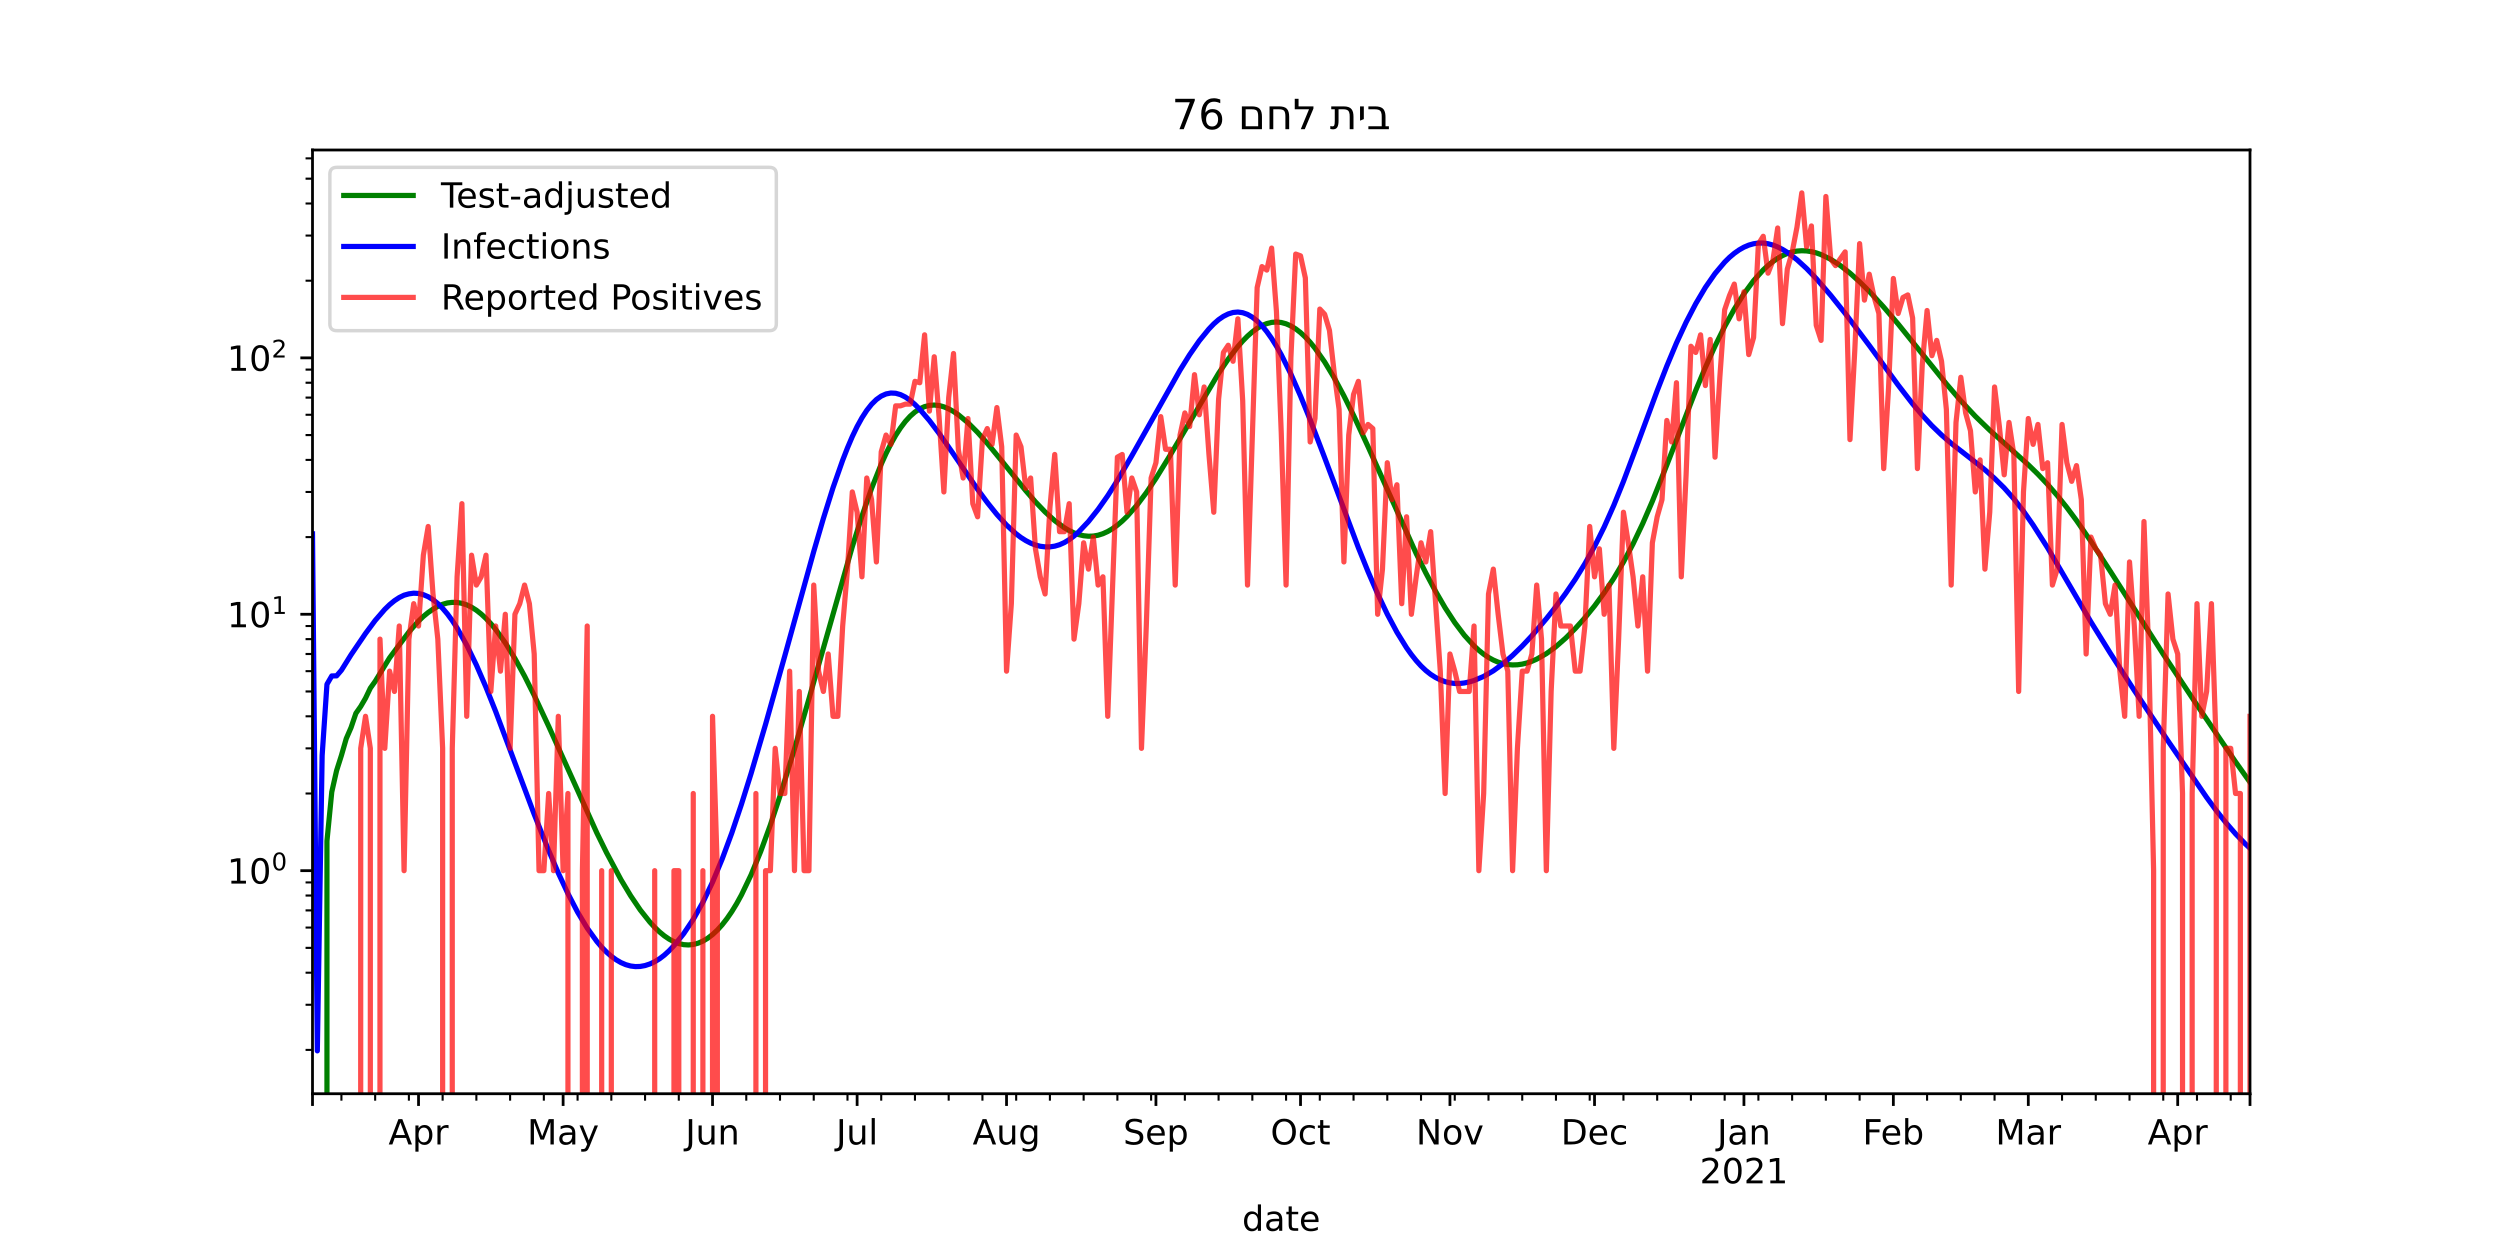 <?xml version="1.0" encoding="utf-8" standalone="no"?>
<!DOCTYPE svg PUBLIC "-//W3C//DTD SVG 1.1//EN"
  "http://www.w3.org/Graphics/SVG/1.1/DTD/svg11.dtd">
<!-- Created with matplotlib (https://matplotlib.org/) -->
<svg height="360pt" version="1.1" viewBox="0 0 720 360" width="720pt" xmlns="http://www.w3.org/2000/svg" xmlns:xlink="http://www.w3.org/1999/xlink">
 <defs>
  <style type="text/css">*{stroke-linecap:butt;stroke-linejoin:round;}</style>
 </defs>
 <g id="figure_1">
  <g id="patch_1">
   <path d="M 0 360 
L 720 360 
L 720 0 
L 0 0 
z
" style="fill:#ffffff;"/>
  </g>
  <g id="axes_1">
   <g id="patch_2">
    <path d="M 90 315 
L 648 315 
L 648 43.2 
L 90 43.2 
z
" style="fill:#ffffff;"/>
   </g>
   <g id="matplotlib.axis_1">
    <g id="xtick_1">
     <g id="line2d_1">
      <defs>
       <path d="M 0 0 
L 0 3.5 
" id="m5b0df1dc22" style="stroke:#000000;stroke-width:0.8;"/>
      </defs>
      <g>
       <use style="stroke:#000000;stroke-width:0.8;" x="90" xlink:href="#m5b0df1dc22" y="315"/>
      </g>
     </g>
    </g>
    <g id="xtick_2">
     <g id="line2d_2">
      <g>
       <use style="stroke:#000000;stroke-width:0.8;" x="120.537" xlink:href="#m5b0df1dc22" y="315"/>
      </g>
     </g>
     <g id="text_1">
      <!-- Apr -->
      <g transform="translate(111.887 329.598)scale(0.1 -0.1)">
       <defs>
        <path d="M 34.188 63.188 
L 20.797 26.906 
L 47.609 26.906 
z
M 28.609 72.906 
L 39.797 72.906 
L 67.578 0 
L 57.328 0 
L 50.688 18.703 
L 17.828 18.703 
L 11.188 0 
L 0.781 0 
z
" id="DejaVuSans-65"/>
        <path d="M 18.109 8.203 
L 18.109 -20.797 
L 9.078 -20.797 
L 9.078 54.688 
L 18.109 54.688 
L 18.109 46.391 
Q 20.953 51.266 25.266 53.625 
Q 29.594 56 35.594 56 
Q 45.562 56 51.781 48.094 
Q 58.016 40.188 58.016 27.297 
Q 58.016 14.406 51.781 6.484 
Q 45.562 -1.422 35.594 -1.422 
Q 29.594 -1.422 25.266 0.953 
Q 20.953 3.328 18.109 8.203 
z
M 48.688 27.297 
Q 48.688 37.203 44.609 42.844 
Q 40.531 48.484 33.406 48.484 
Q 26.266 48.484 22.188 42.844 
Q 18.109 37.203 18.109 27.297 
Q 18.109 17.391 22.188 11.75 
Q 26.266 6.109 33.406 6.109 
Q 40.531 6.109 44.609 11.75 
Q 48.688 17.391 48.688 27.297 
z
" id="DejaVuSans-112"/>
        <path d="M 41.109 46.297 
Q 39.594 47.172 37.812 47.578 
Q 36.031 48 33.891 48 
Q 26.266 48 22.188 43.047 
Q 18.109 38.094 18.109 28.812 
L 18.109 0 
L 9.078 0 
L 9.078 54.688 
L 18.109 54.688 
L 18.109 46.188 
Q 20.953 51.172 25.484 53.578 
Q 30.031 56 36.531 56 
Q 37.453 56 38.578 55.875 
Q 39.703 55.766 41.062 55.516 
z
" id="DejaVuSans-114"/>
       </defs>
       <use xlink:href="#DejaVuSans-65"/>
       <use x="68.408" xlink:href="#DejaVuSans-112"/>
       <use x="131.885" xlink:href="#DejaVuSans-114"/>
      </g>
     </g>
    </g>
    <g id="xtick_3">
     <g id="line2d_3">
      <g>
       <use style="stroke:#000000;stroke-width:0.8;" x="162.179" xlink:href="#m5b0df1dc22" y="315"/>
      </g>
     </g>
     <g id="text_2">
      <!-- May -->
      <g transform="translate(151.842 329.598)scale(0.1 -0.1)">
       <defs>
        <path d="M 9.812 72.906 
L 24.516 72.906 
L 43.109 23.297 
L 61.812 72.906 
L 76.516 72.906 
L 76.516 0 
L 66.891 0 
L 66.891 64.016 
L 48.094 14.016 
L 38.188 14.016 
L 19.391 64.016 
L 19.391 0 
L 9.812 0 
z
" id="DejaVuSans-77"/>
        <path d="M 34.281 27.484 
Q 23.391 27.484 19.188 25 
Q 14.984 22.516 14.984 16.5 
Q 14.984 11.719 18.141 8.906 
Q 21.297 6.109 26.703 6.109 
Q 34.188 6.109 38.703 11.406 
Q 43.219 16.703 43.219 25.484 
L 43.219 27.484 
z
M 52.203 31.203 
L 52.203 0 
L 43.219 0 
L 43.219 8.297 
Q 40.141 3.328 35.547 0.953 
Q 30.953 -1.422 24.312 -1.422 
Q 15.922 -1.422 10.953 3.297 
Q 6 8.016 6 15.922 
Q 6 25.141 12.172 29.828 
Q 18.359 34.516 30.609 34.516 
L 43.219 34.516 
L 43.219 35.406 
Q 43.219 41.609 39.141 45 
Q 35.062 48.391 27.688 48.391 
Q 23 48.391 18.547 47.266 
Q 14.109 46.141 10.016 43.891 
L 10.016 52.203 
Q 14.938 54.109 19.578 55.047 
Q 24.219 56 28.609 56 
Q 40.484 56 46.344 49.844 
Q 52.203 43.703 52.203 31.203 
z
" id="DejaVuSans-97"/>
        <path d="M 32.172 -5.078 
Q 28.375 -14.844 24.75 -17.812 
Q 21.141 -20.797 15.094 -20.797 
L 7.906 -20.797 
L 7.906 -13.281 
L 13.188 -13.281 
Q 16.891 -13.281 18.938 -11.516 
Q 21 -9.766 23.484 -3.219 
L 25.094 0.875 
L 2.984 54.688 
L 12.5 54.688 
L 29.594 11.922 
L 46.688 54.688 
L 56.203 54.688 
z
" id="DejaVuSans-121"/>
       </defs>
       <use xlink:href="#DejaVuSans-77"/>
       <use x="86.279" xlink:href="#DejaVuSans-97"/>
       <use x="147.559" xlink:href="#DejaVuSans-121"/>
      </g>
     </g>
    </g>
    <g id="xtick_4">
     <g id="line2d_4">
      <g>
       <use style="stroke:#000000;stroke-width:0.8;" x="205.209" xlink:href="#m5b0df1dc22" y="315"/>
      </g>
     </g>
     <g id="text_3">
      <!-- Jun -->
      <g transform="translate(197.396 329.598)scale(0.1 -0.1)">
       <defs>
        <path d="M 9.812 72.906 
L 19.672 72.906 
L 19.672 5.078 
Q 19.672 -8.109 14.672 -14.062 
Q 9.672 -20.016 -1.422 -20.016 
L -5.172 -20.016 
L -5.172 -11.719 
L -2.094 -11.719 
Q 4.438 -11.719 7.125 -8.047 
Q 9.812 -4.391 9.812 5.078 
z
" id="DejaVuSans-74"/>
        <path d="M 8.5 21.578 
L 8.5 54.688 
L 17.484 54.688 
L 17.484 21.922 
Q 17.484 14.156 20.5 10.266 
Q 23.531 6.391 29.594 6.391 
Q 36.859 6.391 41.078 11.031 
Q 45.312 15.672 45.312 23.688 
L 45.312 54.688 
L 54.297 54.688 
L 54.297 0 
L 45.312 0 
L 45.312 8.406 
Q 42.047 3.422 37.719 1 
Q 33.406 -1.422 27.688 -1.422 
Q 18.266 -1.422 13.375 4.438 
Q 8.5 10.297 8.5 21.578 
z
M 31.109 56 
z
" id="DejaVuSans-117"/>
        <path d="M 54.891 33.016 
L 54.891 0 
L 45.906 0 
L 45.906 32.719 
Q 45.906 40.484 42.875 44.328 
Q 39.844 48.188 33.797 48.188 
Q 26.516 48.188 22.312 43.547 
Q 18.109 38.922 18.109 30.906 
L 18.109 0 
L 9.078 0 
L 9.078 54.688 
L 18.109 54.688 
L 18.109 46.188 
Q 21.344 51.125 25.703 53.562 
Q 30.078 56 35.797 56 
Q 45.219 56 50.047 50.172 
Q 54.891 44.344 54.891 33.016 
z
" id="DejaVuSans-110"/>
       </defs>
       <use xlink:href="#DejaVuSans-74"/>
       <use x="29.492" xlink:href="#DejaVuSans-117"/>
       <use x="92.871" xlink:href="#DejaVuSans-110"/>
      </g>
     </g>
    </g>
    <g id="xtick_5">
     <g id="line2d_5">
      <g>
       <use style="stroke:#000000;stroke-width:0.8;" x="246.851" xlink:href="#m5b0df1dc22" y="315"/>
      </g>
     </g>
     <g id="text_4">
      <!-- Jul -->
      <g transform="translate(240.818 329.598)scale(0.1 -0.1)">
       <defs>
        <path d="M 9.422 75.984 
L 18.406 75.984 
L 18.406 0 
L 9.422 0 
z
" id="DejaVuSans-108"/>
       </defs>
       <use xlink:href="#DejaVuSans-74"/>
       <use x="29.492" xlink:href="#DejaVuSans-117"/>
       <use x="92.871" xlink:href="#DejaVuSans-108"/>
      </g>
     </g>
    </g>
    <g id="xtick_6">
     <g id="line2d_6">
      <g>
       <use style="stroke:#000000;stroke-width:0.8;" x="289.881" xlink:href="#m5b0df1dc22" y="315"/>
      </g>
     </g>
     <g id="text_5">
      <!-- Aug -->
      <g transform="translate(280.117 329.598)scale(0.1 -0.1)">
       <defs>
        <path d="M 45.406 27.984 
Q 45.406 37.75 41.375 43.109 
Q 37.359 48.484 30.078 48.484 
Q 22.859 48.484 18.828 43.109 
Q 14.797 37.75 14.797 27.984 
Q 14.797 18.266 18.828 12.891 
Q 22.859 7.516 30.078 7.516 
Q 37.359 7.516 41.375 12.891 
Q 45.406 18.266 45.406 27.984 
z
M 54.391 6.781 
Q 54.391 -7.172 48.188 -13.984 
Q 42 -20.797 29.203 -20.797 
Q 24.469 -20.797 20.266 -20.094 
Q 16.062 -19.391 12.109 -17.922 
L 12.109 -9.188 
Q 16.062 -11.328 19.922 -12.344 
Q 23.781 -13.375 27.781 -13.375 
Q 36.625 -13.375 41.016 -8.766 
Q 45.406 -4.156 45.406 5.172 
L 45.406 9.625 
Q 42.625 4.781 38.281 2.391 
Q 33.938 0 27.875 0 
Q 17.828 0 11.672 7.656 
Q 5.516 15.328 5.516 27.984 
Q 5.516 40.672 11.672 48.328 
Q 17.828 56 27.875 56 
Q 33.938 56 38.281 53.609 
Q 42.625 51.219 45.406 46.391 
L 45.406 54.688 
L 54.391 54.688 
z
" id="DejaVuSans-103"/>
       </defs>
       <use xlink:href="#DejaVuSans-65"/>
       <use x="68.408" xlink:href="#DejaVuSans-117"/>
       <use x="131.787" xlink:href="#DejaVuSans-103"/>
      </g>
     </g>
    </g>
    <g id="xtick_7">
     <g id="line2d_7">
      <g>
       <use style="stroke:#000000;stroke-width:0.8;" x="332.91" xlink:href="#m5b0df1dc22" y="315"/>
      </g>
     </g>
     <g id="text_6">
      <!-- Sep -->
      <g transform="translate(323.485 329.598)scale(0.1 -0.1)">
       <defs>
        <path d="M 53.516 70.516 
L 53.516 60.891 
Q 47.906 63.578 42.922 64.891 
Q 37.938 66.219 33.297 66.219 
Q 25.25 66.219 20.875 63.094 
Q 16.5 59.969 16.5 54.203 
Q 16.5 49.359 19.406 46.891 
Q 22.312 44.438 30.422 42.922 
L 36.375 41.703 
Q 47.406 39.594 52.656 34.297 
Q 57.906 29 57.906 20.125 
Q 57.906 9.516 50.797 4.047 
Q 43.703 -1.422 29.984 -1.422 
Q 24.812 -1.422 18.969 -0.25 
Q 13.141 0.922 6.891 3.219 
L 6.891 13.375 
Q 12.891 10.016 18.656 8.297 
Q 24.422 6.594 29.984 6.594 
Q 38.422 6.594 43.016 9.906 
Q 47.609 13.234 47.609 19.391 
Q 47.609 24.75 44.312 27.781 
Q 41.016 30.812 33.5 32.328 
L 27.484 33.5 
Q 16.453 35.688 11.516 40.375 
Q 6.594 45.062 6.594 53.422 
Q 6.594 63.094 13.406 68.656 
Q 20.219 74.219 32.172 74.219 
Q 37.312 74.219 42.625 73.281 
Q 47.953 72.359 53.516 70.516 
z
" id="DejaVuSans-83"/>
        <path d="M 56.203 29.594 
L 56.203 25.203 
L 14.891 25.203 
Q 15.484 15.922 20.484 11.062 
Q 25.484 6.203 34.422 6.203 
Q 39.594 6.203 44.453 7.469 
Q 49.312 8.734 54.109 11.281 
L 54.109 2.781 
Q 49.266 0.734 44.188 -0.344 
Q 39.109 -1.422 33.891 -1.422 
Q 20.797 -1.422 13.156 6.188 
Q 5.516 13.812 5.516 26.812 
Q 5.516 40.234 12.766 48.109 
Q 20.016 56 32.328 56 
Q 43.359 56 49.781 48.891 
Q 56.203 41.797 56.203 29.594 
z
M 47.219 32.234 
Q 47.125 39.594 43.094 43.984 
Q 39.062 48.391 32.422 48.391 
Q 24.906 48.391 20.391 44.141 
Q 15.875 39.891 15.188 32.172 
z
" id="DejaVuSans-101"/>
       </defs>
       <use xlink:href="#DejaVuSans-83"/>
       <use x="63.477" xlink:href="#DejaVuSans-101"/>
       <use x="125" xlink:href="#DejaVuSans-112"/>
      </g>
     </g>
    </g>
    <g id="xtick_8">
     <g id="line2d_8">
      <g>
       <use style="stroke:#000000;stroke-width:0.8;" x="374.552" xlink:href="#m5b0df1dc22" y="315"/>
      </g>
     </g>
     <g id="text_7">
      <!-- Oct -->
      <g transform="translate(365.907 329.598)scale(0.1 -0.1)">
       <defs>
        <path d="M 39.406 66.219 
Q 28.656 66.219 22.328 58.203 
Q 16.016 50.203 16.016 36.375 
Q 16.016 22.609 22.328 14.594 
Q 28.656 6.594 39.406 6.594 
Q 50.141 6.594 56.422 14.594 
Q 62.703 22.609 62.703 36.375 
Q 62.703 50.203 56.422 58.203 
Q 50.141 66.219 39.406 66.219 
z
M 39.406 74.219 
Q 54.734 74.219 63.906 63.938 
Q 73.094 53.656 73.094 36.375 
Q 73.094 19.141 63.906 8.859 
Q 54.734 -1.422 39.406 -1.422 
Q 24.031 -1.422 14.812 8.828 
Q 5.609 19.094 5.609 36.375 
Q 5.609 53.656 14.812 63.938 
Q 24.031 74.219 39.406 74.219 
z
" id="DejaVuSans-79"/>
        <path d="M 48.781 52.594 
L 48.781 44.188 
Q 44.969 46.297 41.141 47.344 
Q 37.312 48.391 33.406 48.391 
Q 24.656 48.391 19.812 42.844 
Q 14.984 37.312 14.984 27.297 
Q 14.984 17.281 19.812 11.734 
Q 24.656 6.203 33.406 6.203 
Q 37.312 6.203 41.141 7.25 
Q 44.969 8.297 48.781 10.406 
L 48.781 2.094 
Q 45.016 0.344 40.984 -0.531 
Q 36.969 -1.422 32.422 -1.422 
Q 20.062 -1.422 12.781 6.344 
Q 5.516 14.109 5.516 27.297 
Q 5.516 40.672 12.859 48.328 
Q 20.219 56 33.016 56 
Q 37.156 56 41.109 55.141 
Q 45.062 54.297 48.781 52.594 
z
" id="DejaVuSans-99"/>
        <path d="M 18.312 70.219 
L 18.312 54.688 
L 36.812 54.688 
L 36.812 47.703 
L 18.312 47.703 
L 18.312 18.016 
Q 18.312 11.328 20.141 9.422 
Q 21.969 7.516 27.594 7.516 
L 36.812 7.516 
L 36.812 0 
L 27.594 0 
Q 17.188 0 13.234 3.875 
Q 9.281 7.766 9.281 18.016 
L 9.281 47.703 
L 2.688 47.703 
L 2.688 54.688 
L 9.281 54.688 
L 9.281 70.219 
z
" id="DejaVuSans-116"/>
       </defs>
       <use xlink:href="#DejaVuSans-79"/>
       <use x="78.711" xlink:href="#DejaVuSans-99"/>
       <use x="133.691" xlink:href="#DejaVuSans-116"/>
      </g>
     </g>
    </g>
    <g id="xtick_9">
     <g id="line2d_9">
      <g>
       <use style="stroke:#000000;stroke-width:0.8;" x="417.582" xlink:href="#m5b0df1dc22" y="315"/>
      </g>
     </g>
     <g id="text_8">
      <!-- Nov -->
      <g transform="translate(407.823 329.598)scale(0.1 -0.1)">
       <defs>
        <path d="M 9.812 72.906 
L 23.094 72.906 
L 55.422 11.922 
L 55.422 72.906 
L 64.984 72.906 
L 64.984 0 
L 51.703 0 
L 19.391 60.984 
L 19.391 0 
L 9.812 0 
z
" id="DejaVuSans-78"/>
        <path d="M 30.609 48.391 
Q 23.391 48.391 19.188 42.75 
Q 14.984 37.109 14.984 27.297 
Q 14.984 17.484 19.156 11.844 
Q 23.344 6.203 30.609 6.203 
Q 37.797 6.203 41.984 11.859 
Q 46.188 17.531 46.188 27.297 
Q 46.188 37.016 41.984 42.703 
Q 37.797 48.391 30.609 48.391 
z
M 30.609 56 
Q 42.328 56 49.016 48.375 
Q 55.719 40.766 55.719 27.297 
Q 55.719 13.875 49.016 6.219 
Q 42.328 -1.422 30.609 -1.422 
Q 18.844 -1.422 12.172 6.219 
Q 5.516 13.875 5.516 27.297 
Q 5.516 40.766 12.172 48.375 
Q 18.844 56 30.609 56 
z
" id="DejaVuSans-111"/>
        <path d="M 2.984 54.688 
L 12.5 54.688 
L 29.594 8.797 
L 46.688 54.688 
L 56.203 54.688 
L 35.688 0 
L 23.484 0 
z
" id="DejaVuSans-118"/>
       </defs>
       <use xlink:href="#DejaVuSans-78"/>
       <use x="74.805" xlink:href="#DejaVuSans-111"/>
       <use x="135.986" xlink:href="#DejaVuSans-118"/>
      </g>
     </g>
    </g>
    <g id="xtick_10">
     <g id="line2d_10">
      <g>
       <use style="stroke:#000000;stroke-width:0.8;" x="459.224" xlink:href="#m5b0df1dc22" y="315"/>
      </g>
     </g>
     <g id="text_9">
      <!-- Dec -->
      <g transform="translate(449.548 329.598)scale(0.1 -0.1)">
       <defs>
        <path d="M 19.672 64.797 
L 19.672 8.109 
L 31.594 8.109 
Q 46.688 8.109 53.688 14.938 
Q 60.688 21.781 60.688 36.531 
Q 60.688 51.172 53.688 57.984 
Q 46.688 64.797 31.594 64.797 
z
M 9.812 72.906 
L 30.078 72.906 
Q 51.266 72.906 61.172 64.094 
Q 71.094 55.281 71.094 36.531 
Q 71.094 17.672 61.125 8.828 
Q 51.172 0 30.078 0 
L 9.812 0 
z
" id="DejaVuSans-68"/>
       </defs>
       <use xlink:href="#DejaVuSans-68"/>
       <use x="77.002" xlink:href="#DejaVuSans-101"/>
       <use x="138.525" xlink:href="#DejaVuSans-99"/>
      </g>
     </g>
    </g>
    <g id="xtick_11">
     <g id="line2d_11">
      <g>
       <use style="stroke:#000000;stroke-width:0.8;" x="502.254" xlink:href="#m5b0df1dc22" y="315"/>
      </g>
     </g>
     <g id="text_10">
      <!-- Jan -->
      <g transform="translate(494.546 329.598)scale(0.1 -0.1)">
       <use xlink:href="#DejaVuSans-74"/>
       <use x="29.492" xlink:href="#DejaVuSans-97"/>
       <use x="90.771" xlink:href="#DejaVuSans-110"/>
      </g>
      <!-- 2021 -->
      <g transform="translate(489.529 340.796)scale(0.1 -0.1)">
       <defs>
        <path d="M 19.188 8.297 
L 53.609 8.297 
L 53.609 0 
L 7.328 0 
L 7.328 8.297 
Q 12.938 14.109 22.625 23.891 
Q 32.328 33.688 34.812 36.531 
Q 39.547 41.844 41.422 45.531 
Q 43.312 49.219 43.312 52.781 
Q 43.312 58.594 39.234 62.25 
Q 35.156 65.922 28.609 65.922 
Q 23.969 65.922 18.812 64.312 
Q 13.672 62.703 7.812 59.422 
L 7.812 69.391 
Q 13.766 71.781 18.938 73 
Q 24.125 74.219 28.422 74.219 
Q 39.75 74.219 46.484 68.547 
Q 53.219 62.891 53.219 53.422 
Q 53.219 48.922 51.531 44.891 
Q 49.859 40.875 45.406 35.406 
Q 44.188 33.984 37.641 27.219 
Q 31.109 20.453 19.188 8.297 
z
" id="DejaVuSans-50"/>
        <path d="M 31.781 66.406 
Q 24.172 66.406 20.328 58.906 
Q 16.5 51.422 16.5 36.375 
Q 16.5 21.391 20.328 13.891 
Q 24.172 6.391 31.781 6.391 
Q 39.453 6.391 43.281 13.891 
Q 47.125 21.391 47.125 36.375 
Q 47.125 51.422 43.281 58.906 
Q 39.453 66.406 31.781 66.406 
z
M 31.781 74.219 
Q 44.047 74.219 50.516 64.516 
Q 56.984 54.828 56.984 36.375 
Q 56.984 17.969 50.516 8.266 
Q 44.047 -1.422 31.781 -1.422 
Q 19.531 -1.422 13.062 8.266 
Q 6.594 17.969 6.594 36.375 
Q 6.594 54.828 13.062 64.516 
Q 19.531 74.219 31.781 74.219 
z
" id="DejaVuSans-48"/>
        <path d="M 12.406 8.297 
L 28.516 8.297 
L 28.516 63.922 
L 10.984 60.406 
L 10.984 69.391 
L 28.422 72.906 
L 38.281 72.906 
L 38.281 8.297 
L 54.391 8.297 
L 54.391 0 
L 12.406 0 
z
" id="DejaVuSans-49"/>
       </defs>
       <use xlink:href="#DejaVuSans-50"/>
       <use x="63.623" xlink:href="#DejaVuSans-48"/>
       <use x="127.246" xlink:href="#DejaVuSans-50"/>
       <use x="190.869" xlink:href="#DejaVuSans-49"/>
      </g>
     </g>
    </g>
    <g id="xtick_12">
     <g id="line2d_12">
      <g>
       <use style="stroke:#000000;stroke-width:0.8;" x="545.284" xlink:href="#m5b0df1dc22" y="315"/>
      </g>
     </g>
     <g id="text_11">
      <!-- Feb -->
      <g transform="translate(536.432 329.598)scale(0.1 -0.1)">
       <defs>
        <path d="M 9.812 72.906 
L 51.703 72.906 
L 51.703 64.594 
L 19.672 64.594 
L 19.672 43.109 
L 48.578 43.109 
L 48.578 34.812 
L 19.672 34.812 
L 19.672 0 
L 9.812 0 
z
" id="DejaVuSans-70"/>
        <path d="M 48.688 27.297 
Q 48.688 37.203 44.609 42.844 
Q 40.531 48.484 33.406 48.484 
Q 26.266 48.484 22.188 42.844 
Q 18.109 37.203 18.109 27.297 
Q 18.109 17.391 22.188 11.75 
Q 26.266 6.109 33.406 6.109 
Q 40.531 6.109 44.609 11.75 
Q 48.688 17.391 48.688 27.297 
z
M 18.109 46.391 
Q 20.953 51.266 25.266 53.625 
Q 29.594 56 35.594 56 
Q 45.562 56 51.781 48.094 
Q 58.016 40.188 58.016 27.297 
Q 58.016 14.406 51.781 6.484 
Q 45.562 -1.422 35.594 -1.422 
Q 29.594 -1.422 25.266 0.953 
Q 20.953 3.328 18.109 8.203 
L 18.109 0 
L 9.078 0 
L 9.078 75.984 
L 18.109 75.984 
z
" id="DejaVuSans-98"/>
       </defs>
       <use xlink:href="#DejaVuSans-70"/>
       <use x="52.02" xlink:href="#DejaVuSans-101"/>
       <use x="113.543" xlink:href="#DejaVuSans-98"/>
      </g>
     </g>
    </g>
    <g id="xtick_13">
     <g id="line2d_13">
      <g>
       <use style="stroke:#000000;stroke-width:0.8;" x="584.149" xlink:href="#m5b0df1dc22" y="315"/>
      </g>
     </g>
     <g id="text_12">
      <!-- Mar -->
      <g transform="translate(574.716 329.598)scale(0.1 -0.1)">
       <use xlink:href="#DejaVuSans-77"/>
       <use x="86.279" xlink:href="#DejaVuSans-97"/>
       <use x="147.559" xlink:href="#DejaVuSans-114"/>
      </g>
     </g>
    </g>
    <g id="xtick_14">
     <g id="line2d_14">
      <g>
       <use style="stroke:#000000;stroke-width:0.8;" x="627.179" xlink:href="#m5b0df1dc22" y="315"/>
      </g>
     </g>
     <g id="text_13">
      <!-- Apr -->
      <g transform="translate(618.529 329.598)scale(0.1 -0.1)">
       <use xlink:href="#DejaVuSans-65"/>
       <use x="68.408" xlink:href="#DejaVuSans-112"/>
       <use x="131.885" xlink:href="#DejaVuSans-114"/>
      </g>
     </g>
    </g>
    <g id="xtick_15">
     <g id="line2d_15">
      <g>
       <use style="stroke:#000000;stroke-width:0.8;" x="648" xlink:href="#m5b0df1dc22" y="315"/>
      </g>
     </g>
    </g>
    <g id="xtick_16">
     <g id="line2d_16">
      <defs>
       <path d="M 0 0 
L 0 2 
" id="m94c9c84546" style="stroke:#000000;stroke-width:0.6;"/>
      </defs>
      <g>
       <use style="stroke:#000000;stroke-width:0.6;" x="98.328" xlink:href="#m94c9c84546" y="315"/>
      </g>
     </g>
    </g>
    <g id="xtick_17">
     <g id="line2d_17">
      <g>
       <use style="stroke:#000000;stroke-width:0.6;" x="108.045" xlink:href="#m94c9c84546" y="315"/>
      </g>
     </g>
    </g>
    <g id="xtick_18">
     <g id="line2d_18">
      <g>
       <use style="stroke:#000000;stroke-width:0.6;" x="117.761" xlink:href="#m94c9c84546" y="315"/>
      </g>
     </g>
    </g>
    <g id="xtick_19">
     <g id="line2d_19">
      <g>
       <use style="stroke:#000000;stroke-width:0.6;" x="127.478" xlink:href="#m94c9c84546" y="315"/>
      </g>
     </g>
    </g>
    <g id="xtick_20">
     <g id="line2d_20">
      <g>
       <use style="stroke:#000000;stroke-width:0.6;" x="137.194" xlink:href="#m94c9c84546" y="315"/>
      </g>
     </g>
    </g>
    <g id="xtick_21">
     <g id="line2d_21">
      <g>
       <use style="stroke:#000000;stroke-width:0.6;" x="146.91" xlink:href="#m94c9c84546" y="315"/>
      </g>
     </g>
    </g>
    <g id="xtick_22">
     <g id="line2d_22">
      <g>
       <use style="stroke:#000000;stroke-width:0.6;" x="156.627" xlink:href="#m94c9c84546" y="315"/>
      </g>
     </g>
    </g>
    <g id="xtick_23">
     <g id="line2d_23">
      <g>
       <use style="stroke:#000000;stroke-width:0.6;" x="166.343" xlink:href="#m94c9c84546" y="315"/>
      </g>
     </g>
    </g>
    <g id="xtick_24">
     <g id="line2d_24">
      <g>
       <use style="stroke:#000000;stroke-width:0.6;" x="176.06" xlink:href="#m94c9c84546" y="315"/>
      </g>
     </g>
    </g>
    <g id="xtick_25">
     <g id="line2d_25">
      <g>
       <use style="stroke:#000000;stroke-width:0.6;" x="185.776" xlink:href="#m94c9c84546" y="315"/>
      </g>
     </g>
    </g>
    <g id="xtick_26">
     <g id="line2d_26">
      <g>
       <use style="stroke:#000000;stroke-width:0.6;" x="195.493" xlink:href="#m94c9c84546" y="315"/>
      </g>
     </g>
    </g>
    <g id="xtick_27">
     <g id="line2d_27">
      <g>
       <use style="stroke:#000000;stroke-width:0.6;" x="214.925" xlink:href="#m94c9c84546" y="315"/>
      </g>
     </g>
    </g>
    <g id="xtick_28">
     <g id="line2d_28">
      <g>
       <use style="stroke:#000000;stroke-width:0.6;" x="224.642" xlink:href="#m94c9c84546" y="315"/>
      </g>
     </g>
    </g>
    <g id="xtick_29">
     <g id="line2d_29">
      <g>
       <use style="stroke:#000000;stroke-width:0.6;" x="234.358" xlink:href="#m94c9c84546" y="315"/>
      </g>
     </g>
    </g>
    <g id="xtick_30">
     <g id="line2d_30">
      <g>
       <use style="stroke:#000000;stroke-width:0.6;" x="244.075" xlink:href="#m94c9c84546" y="315"/>
      </g>
     </g>
    </g>
    <g id="xtick_31">
     <g id="line2d_31">
      <g>
       <use style="stroke:#000000;stroke-width:0.6;" x="253.791" xlink:href="#m94c9c84546" y="315"/>
      </g>
     </g>
    </g>
    <g id="xtick_32">
     <g id="line2d_32">
      <g>
       <use style="stroke:#000000;stroke-width:0.6;" x="263.507" xlink:href="#m94c9c84546" y="315"/>
      </g>
     </g>
    </g>
    <g id="xtick_33">
     <g id="line2d_33">
      <g>
       <use style="stroke:#000000;stroke-width:0.6;" x="273.224" xlink:href="#m94c9c84546" y="315"/>
      </g>
     </g>
    </g>
    <g id="xtick_34">
     <g id="line2d_34">
      <g>
       <use style="stroke:#000000;stroke-width:0.6;" x="282.94" xlink:href="#m94c9c84546" y="315"/>
      </g>
     </g>
    </g>
    <g id="xtick_35">
     <g id="line2d_35">
      <g>
       <use style="stroke:#000000;stroke-width:0.6;" x="292.657" xlink:href="#m94c9c84546" y="315"/>
      </g>
     </g>
    </g>
    <g id="xtick_36">
     <g id="line2d_36">
      <g>
       <use style="stroke:#000000;stroke-width:0.6;" x="302.373" xlink:href="#m94c9c84546" y="315"/>
      </g>
     </g>
    </g>
    <g id="xtick_37">
     <g id="line2d_37">
      <g>
       <use style="stroke:#000000;stroke-width:0.6;" x="312.09" xlink:href="#m94c9c84546" y="315"/>
      </g>
     </g>
    </g>
    <g id="xtick_38">
     <g id="line2d_38">
      <g>
       <use style="stroke:#000000;stroke-width:0.6;" x="321.806" xlink:href="#m94c9c84546" y="315"/>
      </g>
     </g>
    </g>
    <g id="xtick_39">
     <g id="line2d_39">
      <g>
       <use style="stroke:#000000;stroke-width:0.6;" x="331.522" xlink:href="#m94c9c84546" y="315"/>
      </g>
     </g>
    </g>
    <g id="xtick_40">
     <g id="line2d_40">
      <g>
       <use style="stroke:#000000;stroke-width:0.6;" x="341.239" xlink:href="#m94c9c84546" y="315"/>
      </g>
     </g>
    </g>
    <g id="xtick_41">
     <g id="line2d_41">
      <g>
       <use style="stroke:#000000;stroke-width:0.6;" x="350.955" xlink:href="#m94c9c84546" y="315"/>
      </g>
     </g>
    </g>
    <g id="xtick_42">
     <g id="line2d_42">
      <g>
       <use style="stroke:#000000;stroke-width:0.6;" x="360.672" xlink:href="#m94c9c84546" y="315"/>
      </g>
     </g>
    </g>
    <g id="xtick_43">
     <g id="line2d_43">
      <g>
       <use style="stroke:#000000;stroke-width:0.6;" x="370.388" xlink:href="#m94c9c84546" y="315"/>
      </g>
     </g>
    </g>
    <g id="xtick_44">
     <g id="line2d_44">
      <g>
       <use style="stroke:#000000;stroke-width:0.6;" x="380.104" xlink:href="#m94c9c84546" y="315"/>
      </g>
     </g>
    </g>
    <g id="xtick_45">
     <g id="line2d_45">
      <g>
       <use style="stroke:#000000;stroke-width:0.6;" x="389.821" xlink:href="#m94c9c84546" y="315"/>
      </g>
     </g>
    </g>
    <g id="xtick_46">
     <g id="line2d_46">
      <g>
       <use style="stroke:#000000;stroke-width:0.6;" x="399.537" xlink:href="#m94c9c84546" y="315"/>
      </g>
     </g>
    </g>
    <g id="xtick_47">
     <g id="line2d_47">
      <g>
       <use style="stroke:#000000;stroke-width:0.6;" x="409.254" xlink:href="#m94c9c84546" y="315"/>
      </g>
     </g>
    </g>
    <g id="xtick_48">
     <g id="line2d_48">
      <g>
       <use style="stroke:#000000;stroke-width:0.6;" x="418.97" xlink:href="#m94c9c84546" y="315"/>
      </g>
     </g>
    </g>
    <g id="xtick_49">
     <g id="line2d_49">
      <g>
       <use style="stroke:#000000;stroke-width:0.6;" x="428.687" xlink:href="#m94c9c84546" y="315"/>
      </g>
     </g>
    </g>
    <g id="xtick_50">
     <g id="line2d_50">
      <g>
       <use style="stroke:#000000;stroke-width:0.6;" x="438.403" xlink:href="#m94c9c84546" y="315"/>
      </g>
     </g>
    </g>
    <g id="xtick_51">
     <g id="line2d_51">
      <g>
       <use style="stroke:#000000;stroke-width:0.6;" x="448.119" xlink:href="#m94c9c84546" y="315"/>
      </g>
     </g>
    </g>
    <g id="xtick_52">
     <g id="line2d_52">
      <g>
       <use style="stroke:#000000;stroke-width:0.6;" x="457.836" xlink:href="#m94c9c84546" y="315"/>
      </g>
     </g>
    </g>
    <g id="xtick_53">
     <g id="line2d_53">
      <g>
       <use style="stroke:#000000;stroke-width:0.6;" x="467.552" xlink:href="#m94c9c84546" y="315"/>
      </g>
     </g>
    </g>
    <g id="xtick_54">
     <g id="line2d_54">
      <g>
       <use style="stroke:#000000;stroke-width:0.6;" x="477.269" xlink:href="#m94c9c84546" y="315"/>
      </g>
     </g>
    </g>
    <g id="xtick_55">
     <g id="line2d_55">
      <g>
       <use style="stroke:#000000;stroke-width:0.6;" x="486.985" xlink:href="#m94c9c84546" y="315"/>
      </g>
     </g>
    </g>
    <g id="xtick_56">
     <g id="line2d_56">
      <g>
       <use style="stroke:#000000;stroke-width:0.6;" x="496.701" xlink:href="#m94c9c84546" y="315"/>
      </g>
     </g>
    </g>
    <g id="xtick_57">
     <g id="line2d_57">
      <g>
       <use style="stroke:#000000;stroke-width:0.6;" x="506.418" xlink:href="#m94c9c84546" y="315"/>
      </g>
     </g>
    </g>
    <g id="xtick_58">
     <g id="line2d_58">
      <g>
       <use style="stroke:#000000;stroke-width:0.6;" x="516.134" xlink:href="#m94c9c84546" y="315"/>
      </g>
     </g>
    </g>
    <g id="xtick_59">
     <g id="line2d_59">
      <g>
       <use style="stroke:#000000;stroke-width:0.6;" x="525.851" xlink:href="#m94c9c84546" y="315"/>
      </g>
     </g>
    </g>
    <g id="xtick_60">
     <g id="line2d_60">
      <g>
       <use style="stroke:#000000;stroke-width:0.6;" x="535.567" xlink:href="#m94c9c84546" y="315"/>
      </g>
     </g>
    </g>
    <g id="xtick_61">
     <g id="line2d_61">
      <g>
       <use style="stroke:#000000;stroke-width:0.6;" x="555" xlink:href="#m94c9c84546" y="315"/>
      </g>
     </g>
    </g>
    <g id="xtick_62">
     <g id="line2d_62">
      <g>
       <use style="stroke:#000000;stroke-width:0.6;" x="564.716" xlink:href="#m94c9c84546" y="315"/>
      </g>
     </g>
    </g>
    <g id="xtick_63">
     <g id="line2d_63">
      <g>
       <use style="stroke:#000000;stroke-width:0.6;" x="574.433" xlink:href="#m94c9c84546" y="315"/>
      </g>
     </g>
    </g>
    <g id="xtick_64">
     <g id="line2d_64">
      <g>
       <use style="stroke:#000000;stroke-width:0.6;" x="593.866" xlink:href="#m94c9c84546" y="315"/>
      </g>
     </g>
    </g>
    <g id="xtick_65">
     <g id="line2d_65">
      <g>
       <use style="stroke:#000000;stroke-width:0.6;" x="603.582" xlink:href="#m94c9c84546" y="315"/>
      </g>
     </g>
    </g>
    <g id="xtick_66">
     <g id="line2d_66">
      <g>
       <use style="stroke:#000000;stroke-width:0.6;" x="613.299" xlink:href="#m94c9c84546" y="315"/>
      </g>
     </g>
    </g>
    <g id="xtick_67">
     <g id="line2d_67">
      <g>
       <use style="stroke:#000000;stroke-width:0.6;" x="623.015" xlink:href="#m94c9c84546" y="315"/>
      </g>
     </g>
    </g>
    <g id="xtick_68">
     <g id="line2d_68">
      <g>
       <use style="stroke:#000000;stroke-width:0.6;" x="632.731" xlink:href="#m94c9c84546" y="315"/>
      </g>
     </g>
    </g>
    <g id="xtick_69">
     <g id="line2d_69">
      <g>
       <use style="stroke:#000000;stroke-width:0.6;" x="642.448" xlink:href="#m94c9c84546" y="315"/>
      </g>
     </g>
    </g>
    <g id="text_14">
     <!-- date -->
     <g transform="translate(357.725 354.474)scale(0.1 -0.1)">
      <defs>
       <path d="M 45.406 46.391 
L 45.406 75.984 
L 54.391 75.984 
L 54.391 0 
L 45.406 0 
L 45.406 8.203 
Q 42.578 3.328 38.25 0.953 
Q 33.938 -1.422 27.875 -1.422 
Q 17.969 -1.422 11.734 6.484 
Q 5.516 14.406 5.516 27.297 
Q 5.516 40.188 11.734 48.094 
Q 17.969 56 27.875 56 
Q 33.938 56 38.25 53.625 
Q 42.578 51.266 45.406 46.391 
z
M 14.797 27.297 
Q 14.797 17.391 18.875 11.75 
Q 22.953 6.109 30.078 6.109 
Q 37.203 6.109 41.297 11.75 
Q 45.406 17.391 45.406 27.297 
Q 45.406 37.203 41.297 42.844 
Q 37.203 48.484 30.078 48.484 
Q 22.953 48.484 18.875 42.844 
Q 14.797 37.203 14.797 27.297 
z
" id="DejaVuSans-100"/>
      </defs>
      <use xlink:href="#DejaVuSans-100"/>
      <use x="63.477" xlink:href="#DejaVuSans-97"/>
      <use x="124.756" xlink:href="#DejaVuSans-116"/>
      <use x="163.965" xlink:href="#DejaVuSans-101"/>
     </g>
    </g>
   </g>
   <g id="matplotlib.axis_2">
    <g id="ytick_1">
     <g id="line2d_70">
      <defs>
       <path d="M 0 0 
L -3.5 0 
" id="m2229b10a4d" style="stroke:#000000;stroke-width:0.8;"/>
      </defs>
      <g>
       <use style="stroke:#000000;stroke-width:0.8;" x="90" xlink:href="#m2229b10a4d" y="250.755"/>
      </g>
     </g>
     <g id="text_15">
      <!-- $\mathdefault{10^{0}}$ -->
      <g transform="translate(65.4 254.555)scale(0.1 -0.1)">
       <use transform="translate(0 0.766)" xlink:href="#DejaVuSans-49"/>
       <use transform="translate(63.623 0.766)" xlink:href="#DejaVuSans-48"/>
       <use transform="translate(128.203 39.047)scale(0.7)" xlink:href="#DejaVuSans-48"/>
      </g>
     </g>
    </g>
    <g id="ytick_2">
     <g id="line2d_71">
      <g>
       <use style="stroke:#000000;stroke-width:0.8;" x="90" xlink:href="#m2229b10a4d" y="176.912"/>
      </g>
     </g>
     <g id="text_16">
      <!-- $\mathdefault{10^{1}}$ -->
      <g transform="translate(65.4 180.712)scale(0.1 -0.1)">
       <use transform="translate(0 0.684)" xlink:href="#DejaVuSans-49"/>
       <use transform="translate(63.623 0.684)" xlink:href="#DejaVuSans-48"/>
       <use transform="translate(128.203 38.966)scale(0.7)" xlink:href="#DejaVuSans-49"/>
      </g>
     </g>
    </g>
    <g id="ytick_3">
     <g id="line2d_72">
      <g>
       <use style="stroke:#000000;stroke-width:0.8;" x="90" xlink:href="#m2229b10a4d" y="103.069"/>
      </g>
     </g>
     <g id="text_17">
      <!-- $\mathdefault{10^{2}}$ -->
      <g transform="translate(65.4 106.868)scale(0.1 -0.1)">
       <use transform="translate(0 0.766)" xlink:href="#DejaVuSans-49"/>
       <use transform="translate(63.623 0.766)" xlink:href="#DejaVuSans-48"/>
       <use transform="translate(128.203 39.047)scale(0.7)" xlink:href="#DejaVuSans-50"/>
      </g>
     </g>
    </g>
    <g id="ytick_4">
     <g id="line2d_73">
      <defs>
       <path d="M 0 0 
L -2 0 
" id="m9640ffe270" style="stroke:#000000;stroke-width:0.6;"/>
      </defs>
      <g>
       <use style="stroke:#000000;stroke-width:0.6;" x="90" xlink:href="#m9640ffe270" y="302.37"/>
      </g>
     </g>
    </g>
    <g id="ytick_5">
     <g id="line2d_74">
      <g>
       <use style="stroke:#000000;stroke-width:0.6;" x="90" xlink:href="#m9640ffe270" y="289.367"/>
      </g>
     </g>
    </g>
    <g id="ytick_6">
     <g id="line2d_75">
      <g>
       <use style="stroke:#000000;stroke-width:0.6;" x="90" xlink:href="#m9640ffe270" y="280.141"/>
      </g>
     </g>
    </g>
    <g id="ytick_7">
     <g id="line2d_76">
      <g>
       <use style="stroke:#000000;stroke-width:0.6;" x="90" xlink:href="#m9640ffe270" y="272.984"/>
      </g>
     </g>
    </g>
    <g id="ytick_8">
     <g id="line2d_77">
      <g>
       <use style="stroke:#000000;stroke-width:0.6;" x="90" xlink:href="#m9640ffe270" y="267.138"/>
      </g>
     </g>
    </g>
    <g id="ytick_9">
     <g id="line2d_78">
      <g>
       <use style="stroke:#000000;stroke-width:0.6;" x="90" xlink:href="#m9640ffe270" y="262.194"/>
      </g>
     </g>
    </g>
    <g id="ytick_10">
     <g id="line2d_79">
      <g>
       <use style="stroke:#000000;stroke-width:0.6;" x="90" xlink:href="#m9640ffe270" y="257.912"/>
      </g>
     </g>
    </g>
    <g id="ytick_11">
     <g id="line2d_80">
      <g>
       <use style="stroke:#000000;stroke-width:0.6;" x="90" xlink:href="#m9640ffe270" y="254.134"/>
      </g>
     </g>
    </g>
    <g id="ytick_12">
     <g id="line2d_81">
      <g>
       <use style="stroke:#000000;stroke-width:0.6;" x="90" xlink:href="#m9640ffe270" y="228.526"/>
      </g>
     </g>
    </g>
    <g id="ytick_13">
     <g id="line2d_82">
      <g>
       <use style="stroke:#000000;stroke-width:0.6;" x="90" xlink:href="#m9640ffe270" y="215.523"/>
      </g>
     </g>
    </g>
    <g id="ytick_14">
     <g id="line2d_83">
      <g>
       <use style="stroke:#000000;stroke-width:0.6;" x="90" xlink:href="#m9640ffe270" y="206.297"/>
      </g>
     </g>
    </g>
    <g id="ytick_15">
     <g id="line2d_84">
      <g>
       <use style="stroke:#000000;stroke-width:0.6;" x="90" xlink:href="#m9640ffe270" y="199.141"/>
      </g>
     </g>
    </g>
    <g id="ytick_16">
     <g id="line2d_85">
      <g>
       <use style="stroke:#000000;stroke-width:0.6;" x="90" xlink:href="#m9640ffe270" y="193.294"/>
      </g>
     </g>
    </g>
    <g id="ytick_17">
     <g id="line2d_86">
      <g>
       <use style="stroke:#000000;stroke-width:0.6;" x="90" xlink:href="#m9640ffe270" y="188.351"/>
      </g>
     </g>
    </g>
    <g id="ytick_18">
     <g id="line2d_87">
      <g>
       <use style="stroke:#000000;stroke-width:0.6;" x="90" xlink:href="#m9640ffe270" y="184.068"/>
      </g>
     </g>
    </g>
    <g id="ytick_19">
     <g id="line2d_88">
      <g>
       <use style="stroke:#000000;stroke-width:0.6;" x="90" xlink:href="#m9640ffe270" y="180.291"/>
      </g>
     </g>
    </g>
    <g id="ytick_20">
     <g id="line2d_89">
      <g>
       <use style="stroke:#000000;stroke-width:0.6;" x="90" xlink:href="#m9640ffe270" y="154.683"/>
      </g>
     </g>
    </g>
    <g id="ytick_21">
     <g id="line2d_90">
      <g>
       <use style="stroke:#000000;stroke-width:0.6;" x="90" xlink:href="#m9640ffe270" y="141.68"/>
      </g>
     </g>
    </g>
    <g id="ytick_22">
     <g id="line2d_91">
      <g>
       <use style="stroke:#000000;stroke-width:0.6;" x="90" xlink:href="#m9640ffe270" y="132.454"/>
      </g>
     </g>
    </g>
    <g id="ytick_23">
     <g id="line2d_92">
      <g>
       <use style="stroke:#000000;stroke-width:0.6;" x="90" xlink:href="#m9640ffe270" y="125.298"/>
      </g>
     </g>
    </g>
    <g id="ytick_24">
     <g id="line2d_93">
      <g>
       <use style="stroke:#000000;stroke-width:0.6;" x="90" xlink:href="#m9640ffe270" y="119.451"/>
      </g>
     </g>
    </g>
    <g id="ytick_25">
     <g id="line2d_94">
      <g>
       <use style="stroke:#000000;stroke-width:0.6;" x="90" xlink:href="#m9640ffe270" y="114.508"/>
      </g>
     </g>
    </g>
    <g id="ytick_26">
     <g id="line2d_95">
      <g>
       <use style="stroke:#000000;stroke-width:0.6;" x="90" xlink:href="#m9640ffe270" y="110.225"/>
      </g>
     </g>
    </g>
    <g id="ytick_27">
     <g id="line2d_96">
      <g>
       <use style="stroke:#000000;stroke-width:0.6;" x="90" xlink:href="#m9640ffe270" y="106.448"/>
      </g>
     </g>
    </g>
    <g id="ytick_28">
     <g id="line2d_97">
      <g>
       <use style="stroke:#000000;stroke-width:0.6;" x="90" xlink:href="#m9640ffe270" y="80.84"/>
      </g>
     </g>
    </g>
    <g id="ytick_29">
     <g id="line2d_98">
      <g>
       <use style="stroke:#000000;stroke-width:0.6;" x="90" xlink:href="#m9640ffe270" y="67.837"/>
      </g>
     </g>
    </g>
    <g id="ytick_30">
     <g id="line2d_99">
      <g>
       <use style="stroke:#000000;stroke-width:0.6;" x="90" xlink:href="#m9640ffe270" y="58.611"/>
      </g>
     </g>
    </g>
    <g id="ytick_31">
     <g id="line2d_100">
      <g>
       <use style="stroke:#000000;stroke-width:0.6;" x="90" xlink:href="#m9640ffe270" y="51.455"/>
      </g>
     </g>
    </g>
    <g id="ytick_32">
     <g id="line2d_101">
      <g>
       <use style="stroke:#000000;stroke-width:0.6;" x="90" xlink:href="#m9640ffe270" y="45.608"/>
      </g>
     </g>
    </g>
   </g>
   <g id="line2d_102">
    <path clip-path="url(#p6de12e2b6f)" d="M 94.162 361 
L 94.164 242.204 
L 95.552 228.071 
L 96.94 221.929 
L 98.328 217.561 
L 99.716 212.737 
L 101.104 209.536 
L 102.493 205.441 
L 103.881 203.462 
L 105.269 201.082 
L 106.657 198.182 
L 108.045 196.234 
L 112.209 189.443 
L 117.761 182.024 
L 120.537 178.857 
L 121.925 177.527 
L 123.313 176.398 
L 124.701 175.438 
L 126.09 174.629 
L 127.478 174.039 
L 128.866 173.641 
L 130.254 173.483 
L 131.642 173.507 
L 133.03 173.754 
L 134.418 174.201 
L 135.806 174.877 
L 137.194 175.75 
L 138.582 176.841 
L 139.97 178.125 
L 141.358 179.613 
L 142.746 181.279 
L 145.522 185.129 
L 148.299 189.66 
L 151.075 194.717 
L 153.851 200.255 
L 158.015 209.159 
L 171.896 239.898 
L 174.672 245.547 
L 178.836 253.341 
L 181.612 257.958 
L 184.388 262.061 
L 187.164 265.563 
L 188.552 267.066 
L 189.94 268.391 
L 191.328 269.529 
L 192.716 270.472 
L 194.104 271.213 
L 195.493 271.745 
L 196.881 272.058 
L 198.269 272.146 
L 199.657 272.008 
L 201.045 271.64 
L 202.433 271.043 
L 203.821 270.215 
L 205.209 269.155 
L 206.597 267.861 
L 207.985 266.33 
L 209.373 264.556 
L 210.761 262.535 
L 212.149 260.264 
L 213.537 257.741 
L 216.313 251.949 
L 219.09 245.198 
L 221.866 237.584 
L 224.642 229.239 
L 228.806 215.695 
L 232.97 201.289 
L 245.463 157.426 
L 248.239 148.65 
L 251.015 140.668 
L 253.791 133.682 
L 255.179 130.612 
L 256.567 127.842 
L 257.955 125.38 
L 259.343 123.232 
L 260.731 121.397 
L 262.119 119.873 
L 263.507 118.655 
L 264.896 117.735 
L 266.284 117.104 
L 267.672 116.747 
L 269.06 116.651 
L 270.448 116.797 
L 271.836 117.169 
L 273.224 117.747 
L 274.612 118.512 
L 276 119.446 
L 278.776 121.753 
L 281.552 124.531 
L 284.328 127.656 
L 288.493 132.735 
L 295.433 141.34 
L 298.209 144.535 
L 300.985 147.439 
L 303.761 149.955 
L 306.537 151.993 
L 307.925 152.806 
L 309.313 153.468 
L 310.701 153.967 
L 312.09 154.292 
L 313.478 154.433 
L 314.866 154.385 
L 316.254 154.142 
L 317.642 153.703 
L 319.03 153.07 
L 320.418 152.248 
L 321.806 151.245 
L 323.194 150.069 
L 324.582 148.728 
L 327.358 145.587 
L 330.134 141.905 
L 332.91 137.777 
L 337.075 130.993 
L 350.955 107.521 
L 353.731 103.42 
L 356.507 99.797 
L 357.896 98.212 
L 359.284 96.801 
L 360.672 95.579 
L 362.06 94.562 
L 363.448 93.762 
L 364.836 93.189 
L 366.224 92.848 
L 367.612 92.744 
L 369 92.88 
L 370.388 93.255 
L 371.776 93.868 
L 373.164 94.713 
L 374.552 95.785 
L 375.94 97.076 
L 377.328 98.577 
L 378.716 100.279 
L 381.493 104.237 
L 384.269 108.848 
L 387.045 114.008 
L 389.821 119.61 
L 393.985 128.605 
L 407.866 159.426 
L 410.642 165.03 
L 413.418 170.258 
L 416.194 175.039 
L 418.97 179.299 
L 421.746 182.976 
L 424.522 186.022 
L 425.91 187.296 
L 427.299 188.4 
L 428.687 189.333 
L 430.075 190.097 
L 431.463 190.692 
L 432.851 191.122 
L 434.239 191.39 
L 435.627 191.5 
L 437.015 191.457 
L 438.403 191.264 
L 439.791 190.925 
L 441.179 190.447 
L 442.567 189.838 
L 445.343 188.253 
L 448.119 186.22 
L 450.896 183.795 
L 453.672 181.024 
L 456.448 177.931 
L 459.224 174.514 
L 462 170.737 
L 464.776 166.55 
L 467.552 161.871 
L 470.328 156.627 
L 473.104 150.78 
L 475.881 144.357 
L 480.045 133.907 
L 488.373 112.445 
L 491.149 105.812 
L 493.925 99.657 
L 496.701 94.044 
L 499.478 89.019 
L 502.254 84.608 
L 505.03 80.843 
L 507.806 77.744 
L 509.194 76.451 
L 510.582 75.329 
L 511.97 74.381 
L 513.358 73.606 
L 514.746 73.004 
L 516.134 72.574 
L 517.522 72.311 
L 518.91 72.211 
L 520.299 72.268 
L 521.687 72.477 
L 523.075 72.83 
L 524.463 73.32 
L 527.239 74.674 
L 530.015 76.475 
L 532.791 78.656 
L 535.567 81.152 
L 538.343 83.912 
L 542.507 88.439 
L 546.672 93.326 
L 553.612 101.942 
L 560.552 110.566 
L 564.716 115.421 
L 568.881 119.87 
L 573.045 123.901 
L 578.597 128.859 
L 584.149 133.86 
L 586.925 136.569 
L 589.701 139.502 
L 592.478 142.697 
L 595.254 146.166 
L 598.03 149.899 
L 602.194 155.925 
L 607.746 164.49 
L 623.015 188.401 
L 632.731 203.059 
L 643.836 219.421 
L 648 225.284 
L 648 225.284 
" style="fill:none;stroke:#008000;stroke-linecap:square;stroke-width:1.5;"/>
   </g>
   <g id="line2d_103">
    <path clip-path="url(#p6de12e2b6f)" d="M 90 153.75 
L 91.388 302.645 
L 92.776 217.608 
L 94.164 197.065 
L 95.552 194.671 
L 96.94 194.644 
L 98.328 193.023 
L 101.104 188.573 
L 105.269 182.44 
L 108.045 178.697 
L 110.821 175.489 
L 112.209 174.142 
L 113.597 173.006 
L 114.985 172.094 
L 116.373 171.415 
L 117.761 171.032 
L 119.149 170.838 
L 120.537 170.919 
L 121.925 171.262 
L 123.313 171.856 
L 124.701 172.706 
L 126.09 173.822 
L 127.478 175.203 
L 128.866 176.836 
L 130.254 178.724 
L 131.642 180.864 
L 134.418 185.793 
L 137.194 191.518 
L 139.97 197.935 
L 142.746 204.891 
L 148.299 219.708 
L 153.851 234.513 
L 158.015 244.947 
L 160.791 251.416 
L 163.567 257.359 
L 166.343 262.689 
L 169.119 267.295 
L 171.896 271.149 
L 173.284 272.781 
L 174.672 274.198 
L 176.06 275.402 
L 177.448 276.416 
L 178.836 277.227 
L 180.224 277.824 
L 181.612 278.21 
L 183 278.381 
L 184.388 278.336 
L 185.776 278.08 
L 187.164 277.621 
L 188.552 276.977 
L 189.94 276.135 
L 191.328 275.077 
L 192.716 273.807 
L 194.104 272.346 
L 196.881 268.921 
L 199.657 264.777 
L 202.433 259.857 
L 205.209 254.07 
L 207.985 247.391 
L 210.761 239.892 
L 213.537 231.625 
L 216.313 222.76 
L 220.478 208.619 
L 226.03 188.857 
L 234.358 158.825 
L 237.134 149.309 
L 239.91 140.458 
L 242.687 132.543 
L 244.075 128.982 
L 245.463 125.729 
L 246.851 122.839 
L 248.239 120.328 
L 249.627 118.19 
L 251.015 116.433 
L 252.403 115.067 
L 253.791 114.081 
L 255.179 113.457 
L 256.567 113.19 
L 257.955 113.262 
L 259.343 113.652 
L 260.731 114.343 
L 262.119 115.303 
L 263.507 116.496 
L 264.896 117.885 
L 267.672 121.123 
L 270.448 124.802 
L 274.612 130.794 
L 281.552 140.941 
L 284.328 144.707 
L 287.104 148.167 
L 289.881 151.221 
L 292.657 153.765 
L 294.045 154.812 
L 295.433 155.697 
L 296.821 156.42 
L 298.209 156.966 
L 299.597 157.324 
L 300.985 157.498 
L 302.373 157.493 
L 303.761 157.295 
L 305.149 156.883 
L 306.537 156.255 
L 307.925 155.414 
L 309.313 154.372 
L 310.701 153.142 
L 313.478 150.198 
L 316.254 146.705 
L 319.03 142.761 
L 321.806 138.386 
L 325.97 131.239 
L 339.851 106.583 
L 342.627 102.132 
L 345.403 98.129 
L 348.179 94.73 
L 349.567 93.282 
L 350.955 92.067 
L 352.343 91.113 
L 353.731 90.418 
L 355.119 89.994 
L 356.507 89.868 
L 357.896 90.055 
L 359.284 90.547 
L 360.672 91.343 
L 362.06 92.437 
L 363.448 93.825 
L 364.836 95.511 
L 366.224 97.476 
L 367.612 99.692 
L 369 102.149 
L 371.776 107.737 
L 374.552 114.051 
L 377.328 120.893 
L 381.493 131.797 
L 391.209 157.717 
L 393.985 164.598 
L 396.761 171.024 
L 399.537 176.871 
L 402.313 182.077 
L 405.09 186.57 
L 406.478 188.515 
L 407.866 190.264 
L 409.254 191.802 
L 410.642 193.118 
L 412.03 194.215 
L 413.418 195.102 
L 414.806 195.8 
L 416.194 196.321 
L 417.582 196.667 
L 418.97 196.839 
L 420.358 196.843 
L 421.746 196.69 
L 423.134 196.397 
L 424.522 195.986 
L 427.299 194.808 
L 430.075 193.197 
L 432.851 191.174 
L 435.627 188.757 
L 438.403 186.05 
L 441.179 183.091 
L 445.343 178.194 
L 448.119 174.679 
L 450.896 170.916 
L 453.672 166.844 
L 456.448 162.347 
L 459.224 157.377 
L 462 151.776 
L 464.776 145.531 
L 467.552 138.66 
L 471.716 127.558 
L 477.269 112.54 
L 480.045 105.418 
L 482.821 98.791 
L 485.597 92.812 
L 488.373 87.467 
L 491.149 82.78 
L 493.925 78.788 
L 496.701 75.496 
L 498.09 74.121 
L 499.478 72.955 
L 500.866 71.979 
L 502.254 71.188 
L 503.642 70.595 
L 505.03 70.202 
L 506.418 70.004 
L 507.806 70 
L 509.194 70.192 
L 510.582 70.571 
L 511.97 71.119 
L 513.358 71.826 
L 514.746 72.681 
L 517.522 74.787 
L 520.299 77.332 
L 523.075 80.224 
L 527.239 85.044 
L 531.403 90.249 
L 538.343 99.477 
L 546.672 110.913 
L 550.836 116.301 
L 553.612 119.591 
L 556.388 122.599 
L 559.164 125.278 
L 561.94 127.674 
L 567.493 132.001 
L 571.657 135.3 
L 574.433 137.779 
L 577.209 140.525 
L 579.985 143.656 
L 582.761 147.223 
L 585.537 151.203 
L 589.701 157.755 
L 595.254 167.252 
L 602.194 179.125 
L 607.746 188.083 
L 614.687 198.86 
L 624.403 213.422 
L 635.507 229.659 
L 638.284 233.437 
L 641.06 236.929 
L 643.836 240.14 
L 646.612 243.004 
L 648 244.297 
L 648 244.297 
" style="fill:none;stroke:#0000ff;stroke-linecap:square;stroke-width:1.5;"/>
   </g>
   <g id="line2d_104">
    <path clip-path="url(#p6de12e2b6f)" d="M 103.878 361 
L 103.881 215.523 
L 105.269 206.297 
L 106.657 215.523 
L 106.659 361 
M 109.43 361 
L 109.433 184.068 
L 110.821 215.523 
L 112.209 193.294 
L 113.597 199.141 
L 114.985 180.291 
L 116.373 250.755 
L 117.761 184.068 
L 119.149 173.856 
L 120.537 180.291 
L 121.925 159.895 
L 123.313 151.627 
L 124.701 171.065 
L 126.09 184.068 
L 127.478 215.523 
L 127.48 361 
M 130.251 361 
L 130.254 215.523 
L 131.642 166.122 
L 133.03 145.059 
L 134.418 206.297 
L 135.806 159.895 
L 137.194 168.498 
L 138.582 166.122 
L 139.97 159.895 
L 141.358 199.141 
L 142.746 180.291 
L 144.134 193.294 
L 145.522 176.912 
L 146.91 215.523 
L 148.299 176.912 
L 149.687 173.856 
L 151.075 168.498 
L 152.463 173.856 
L 153.851 188.351 
L 155.239 250.755 
L 156.627 250.755 
L 158.015 228.526 
L 159.403 250.755 
L 160.791 206.297 
L 162.179 250.755 
L 163.567 228.526 
L 163.57 361 
M 167.729 361 
L 167.731 250.755 
L 169.119 180.291 
L 169.123 361 
M 173.282 361 
L 173.284 250.755 
L 173.286 361 
M 176.058 361 
L 176.06 250.755 
L 176.062 361 
M 188.55 361 
L 188.552 250.755 
L 188.554 361 
M 194.102 361 
L 194.104 250.755 
L 195.493 250.755 
L 195.495 361 
M 199.654 361 
L 199.657 228.526 
L 199.659 361 
M 202.431 361 
L 202.433 250.755 
L 202.435 361 
M 205.206 361 
L 205.209 206.297 
L 206.597 250.755 
L 206.599 361 
M 217.699 361 
L 217.701 228.526 
L 217.704 361 
M 220.476 361 
L 220.478 250.755 
L 221.866 250.755 
L 223.254 215.523 
L 224.642 228.526 
L 226.03 228.526 
L 227.418 193.294 
L 228.806 250.755 
L 230.194 199.141 
L 231.582 250.755 
L 232.97 250.755 
L 234.358 168.498 
L 235.746 193.294 
L 237.134 199.141 
L 238.522 188.351 
L 239.91 206.297 
L 241.299 206.297 
L 242.687 180.291 
L 244.075 163.909 
L 245.463 141.68 
L 246.851 147.527 
L 248.239 166.122 
L 249.627 137.666 
L 251.015 143.893 
L 252.403 161.839 
L 253.791 130.135 
L 255.179 125.298 
L 256.567 127.972 
L 257.955 116.884 
L 259.343 116.884 
L 260.731 116.395 
L 262.119 116.395 
L 263.507 109.827 
L 264.896 110.225 
L 266.284 96.43 
L 267.672 118.4 
L 269.06 102.75 
L 270.448 119.99 
L 271.836 141.68 
L 273.224 114.508 
L 274.612 101.811 
L 276 129.398 
L 277.388 137.666 
L 278.776 120.538 
L 280.164 145.059 
L 281.552 148.836 
L 282.94 126.607 
L 284.328 123.429 
L 285.716 127.972 
L 287.104 117.381 
L 288.493 128.677 
L 289.881 193.294 
L 291.269 173.856 
L 292.657 125.298 
L 294.045 128.677 
L 295.433 140.629 
L 296.821 137.666 
L 298.209 158.062 
L 299.597 166.122 
L 300.985 171.065 
L 302.373 146.269 
L 303.761 130.89 
L 305.149 153.119 
L 306.537 153.119 
L 307.925 145.059 
L 309.313 184.068 
L 310.701 173.856 
L 312.09 156.328 
L 313.478 163.909 
L 314.866 154.683 
L 316.254 168.498 
L 317.642 166.122 
L 319.03 206.297 
L 321.806 131.662 
L 323.194 130.89 
L 324.582 147.527 
L 325.97 137.666 
L 327.358 141.68 
L 328.746 215.523 
L 330.134 180.291 
L 331.522 137.666 
L 332.91 133.266 
L 334.299 119.99 
L 335.687 129.398 
L 337.075 129.398 
L 338.463 168.498 
L 339.851 125.298 
L 341.239 118.921 
L 342.627 122.83 
L 344.015 107.906 
L 345.403 119.451 
L 346.791 111.451 
L 348.179 130.89 
L 349.567 147.527 
L 350.955 114.969 
L 352.343 101.504 
L 353.731 99.435 
L 355.119 104.046 
L 356.507 91.824 
L 357.896 115.437 
L 359.284 168.498 
L 362.06 82.824 
L 363.448 76.779 
L 364.836 77.784 
L 366.224 71.454 
L 367.612 89.641 
L 369 124.663 
L 370.388 168.498 
L 371.776 103.069 
L 373.164 73.175 
L 374.552 73.684 
L 375.94 80.048 
L 377.328 127.282 
L 378.716 120.538 
L 380.104 89.014 
L 381.493 90.496 
L 382.881 95.152 
L 384.269 107.535 
L 385.657 117.886 
L 387.045 161.839 
L 388.433 125.298 
L 389.821 113.604 
L 391.209 109.827 
L 392.597 124.663 
L 393.985 122.242 
L 395.373 123.429 
L 396.761 176.912 
L 398.149 163.909 
L 399.537 133.266 
L 400.925 143.893 
L 402.313 139.61 
L 403.701 173.856 
L 405.09 148.836 
L 406.478 176.912 
L 407.866 166.122 
L 409.254 156.328 
L 410.642 161.839 
L 412.03 153.119 
L 414.806 193.294 
L 416.194 228.526 
L 417.582 188.351 
L 418.97 193.294 
L 420.358 199.141 
L 423.134 199.141 
L 424.522 180.291 
L 425.91 250.755 
L 427.299 228.526 
L 428.687 171.065 
L 430.075 163.909 
L 431.463 176.912 
L 432.851 188.351 
L 434.239 193.294 
L 435.627 250.755 
L 437.015 215.523 
L 438.403 193.294 
L 439.791 193.294 
L 441.179 188.351 
L 442.567 168.498 
L 443.955 184.068 
L 445.343 250.755 
L 446.731 199.141 
L 448.119 171.065 
L 449.507 180.291 
L 452.284 180.291 
L 453.672 193.294 
L 455.06 193.294 
L 456.448 180.291 
L 457.836 151.627 
L 459.224 166.122 
L 460.612 158.062 
L 462 176.912 
L 463.388 168.498 
L 464.776 215.523 
L 466.164 184.068 
L 467.552 147.527 
L 468.94 156.328 
L 470.328 166.122 
L 471.716 180.291 
L 473.104 166.122 
L 474.493 193.294 
L 475.881 156.328 
L 477.269 148.836 
L 478.657 143.893 
L 480.045 121.096 
L 481.433 127.282 
L 482.821 110.225 
L 484.209 166.122 
L 485.597 136.737 
L 486.985 99.722 
L 488.373 101.504 
L 489.761 96.43 
L 491.149 111.037 
L 492.537 97.761 
L 493.925 131.662 
L 495.313 108.661 
L 496.701 89.222 
L 498.09 85.122 
L 499.478 81.817 
L 500.866 91.824 
L 502.254 84.041 
L 503.642 102.121 
L 505.03 97.222 
L 506.418 70.279 
L 507.806 68.052 
L 509.194 78.67 
L 510.582 75.127 
L 511.97 65.667 
L 513.358 93.208 
L 514.746 77.493 
L 516.134 72.674 
L 517.522 65.468 
L 518.91 55.555 
L 520.299 71.097 
L 521.687 65.073 
L 523.075 93.683 
L 524.463 98.034 
L 525.851 56.592 
L 527.239 74.595 
L 528.627 76.498 
L 531.403 72.55 
L 532.791 126.607 
L 534.179 100.899 
L 535.567 70.164 
L 536.955 86.432 
L 538.343 78.971 
L 539.731 85.491 
L 541.119 90.281 
L 542.507 134.954 
L 543.896 111.87 
L 545.284 80.205 
L 546.672 90.281 
L 548.06 85.677 
L 549.448 84.94 
L 550.836 91.599 
L 552.224 134.954 
L 553.612 105.053 
L 555 89.431 
L 556.388 102.434 
L 557.776 98.034 
L 559.164 104.046 
L 560.552 117.886 
L 561.94 168.498 
L 563.328 121.664 
L 564.716 108.661 
L 566.104 118.921 
L 567.493 124.04 
L 568.881 141.68 
L 570.269 132.454 
L 571.657 163.909 
L 573.045 147.527 
L 574.433 111.451 
L 575.821 122.83 
L 577.209 136.737 
L 578.597 121.664 
L 579.985 130.89 
L 581.373 199.141 
L 582.761 141.68 
L 584.149 120.538 
L 585.537 127.972 
L 586.925 122.242 
L 588.313 134.954 
L 589.701 133.266 
L 591.09 168.498 
L 592.478 163.909 
L 593.866 122.242 
L 595.254 133.266 
L 596.642 138.624 
L 598.03 134.099 
L 599.418 143.893 
L 600.806 188.351 
L 602.194 154.683 
L 603.582 158.062 
L 604.97 159.895 
L 606.358 173.856 
L 607.746 176.912 
L 609.134 168.498 
L 610.522 193.294 
L 611.91 206.297 
L 613.299 161.839 
L 614.687 180.291 
L 616.075 206.297 
L 617.463 150.201 
L 618.851 188.351 
L 620.239 250.755 
L 620.241 361 
M 623.012 361 
L 623.015 215.523 
L 624.403 171.065 
L 625.791 184.068 
L 627.179 188.351 
L 628.567 228.526 
L 628.57 361 
M 631.341 361 
L 631.343 228.526 
L 632.731 173.856 
L 634.119 206.297 
L 635.507 199.141 
L 636.896 173.856 
L 638.284 215.523 
L 638.286 361 
M 641.057 361 
L 641.06 215.523 
L 642.448 215.523 
L 643.836 228.526 
L 645.224 228.526 
L 645.226 361 
M 647.997 361 
L 648 206.297 
L 648 206.297 
" style="fill:none;stroke:#ff0000;stroke-linecap:square;stroke-opacity:0.7;stroke-width:1.5;"/>
   </g>
   <g id="patch_3">
    <path d="M 90 315 
L 90 43.2 
" style="fill:none;stroke:#000000;stroke-linecap:square;stroke-linejoin:miter;stroke-width:0.8;"/>
   </g>
   <g id="patch_4">
    <path d="M 648 315 
L 648 43.2 
" style="fill:none;stroke:#000000;stroke-linecap:square;stroke-linejoin:miter;stroke-width:0.8;"/>
   </g>
   <g id="patch_5">
    <path d="M 90 315 
L 648 315 
" style="fill:none;stroke:#000000;stroke-linecap:square;stroke-linejoin:miter;stroke-width:0.8;"/>
   </g>
   <g id="patch_6">
    <path d="M 90 43.2 
L 648 43.2 
" style="fill:none;stroke:#000000;stroke-linecap:square;stroke-linejoin:miter;stroke-width:0.8;"/>
   </g>
   <g id="text_18">
    <!-- 76 םחל תיב -->
    <g transform="translate(337.486 37.2)scale(0.12 -0.12)">
     <defs>
      <path d="M 8.203 72.906 
L 55.078 72.906 
L 55.078 68.703 
L 28.609 0 
L 18.312 0 
L 43.219 64.594 
L 8.203 64.594 
z
" id="DejaVuSans-55"/>
      <path d="M 33.016 40.375 
Q 26.375 40.375 22.484 35.828 
Q 18.609 31.297 18.609 23.391 
Q 18.609 15.531 22.484 10.953 
Q 26.375 6.391 33.016 6.391 
Q 39.656 6.391 43.531 10.953 
Q 47.406 15.531 47.406 23.391 
Q 47.406 31.297 43.531 35.828 
Q 39.656 40.375 33.016 40.375 
z
M 52.594 71.297 
L 52.594 62.312 
Q 48.875 64.062 45.094 64.984 
Q 41.312 65.922 37.594 65.922 
Q 27.828 65.922 22.672 59.328 
Q 17.531 52.734 16.797 39.406 
Q 19.672 43.656 24.016 45.922 
Q 28.375 48.188 33.594 48.188 
Q 44.578 48.188 50.953 41.516 
Q 57.328 34.859 57.328 23.391 
Q 57.328 12.156 50.688 5.359 
Q 44.047 -1.422 33.016 -1.422 
Q 20.359 -1.422 13.672 8.266 
Q 6.984 17.969 6.984 36.375 
Q 6.984 53.656 15.188 63.938 
Q 23.391 74.219 37.203 74.219 
Q 40.922 74.219 44.703 73.484 
Q 48.484 72.75 52.594 71.297 
z
" id="DejaVuSans-54"/>
      <path id="DejaVuSans-32"/>
      <path d="M 57.281 0 
L 9.078 0 
L 9.078 54.688 
L 32.672 54.688 
Q 39.547 54.688 44.234 53.266 
Q 48.922 51.859 51.828 48.703 
Q 54.734 45.562 56 40.938 
Q 57.281 36.328 57.281 29.594 
z
M 18.172 47.703 
L 18.172 6.984 
L 48.188 6.984 
L 48.188 30.906 
Q 48.188 40.578 45.016 44.141 
Q 41.844 47.703 32.812 47.703 
z
" id="DejaVuSans-1501"/>
      <path d="M 56.25 29.594 
L 56.25 0 
L 47.172 0 
L 47.172 30.906 
Q 47.172 40.578 44 44.141 
Q 40.828 47.703 31.844 47.703 
L 18.109 47.703 
L 18.109 0 
L 9.078 0 
L 9.078 54.688 
L 31.734 54.688 
Q 45.219 54.688 50.734 48.828 
Q 56.25 42.969 56.25 29.594 
z
" id="DejaVuSans-1495"/>
      <path d="M 18.797 0 
L 38.531 47.703 
L 4.297 47.703 
L 4.297 72.906 
L 13.422 72.906 
L 13.422 54.688 
L 49.219 54.641 
L 49.078 49.266 
L 28.328 0 
z
" id="DejaVuSans-1500"/>
      <path d="M 56.641 29.594 
L 56.641 0 
L 47.562 0 
L 47.562 29.688 
Q 47.562 33.297 47.312 35.719 
Q 47.078 38.141 46.188 40.594 
Q 45.312 43.062 43.75 44.484 
Q 42.188 45.906 39.453 46.797 
Q 36.719 47.703 32.812 47.703 
L 20.797 47.703 
L 20.797 20.219 
Q 20.797 9.766 17.797 4.688 
Q 14.797 -0.391 7.375 -0.391 
Q 4.781 -0.391 0.984 0.391 
L 0.984 7.375 
Q 4.156 6.688 6 6.688 
Q 9.469 6.688 10.594 9.469 
Q 11.719 12.25 11.719 20.219 
L 11.719 47.703 
L 3.266 47.703 
L 3.266 54.688 
L 32.812 54.688 
Q 39.797 54.688 44.5 53.047 
Q 49.219 51.422 51.859 48.047 
Q 54.5 44.672 55.562 40.281 
Q 56.641 35.891 56.641 29.594 
z
" id="DejaVuSans-1514"/>
      <path d="M 15.719 54.688 
L 15.719 24.125 
L 6.641 20.406 
L 6.641 54.688 
z
" id="DejaVuSans-1497"/>
      <path d="M 36.328 6.984 
L 36.328 29.594 
Q 36.328 33.25 36.062 35.672 
Q 35.797 38.094 34.859 40.578 
Q 33.938 43.062 32.25 44.484 
Q 30.562 45.906 27.609 46.797 
Q 24.656 47.703 20.406 47.703 
L 4.297 47.703 
L 4.297 54.688 
L 20.406 54.688 
Q 26.422 54.688 30.734 53.562 
Q 35.062 52.438 37.891 50.359 
Q 40.719 48.297 42.406 44.891 
Q 44.094 41.5 44.75 37.453 
Q 45.406 33.406 45.406 27.828 
L 45.406 6.984 
L 53.516 6.984 
L 53.516 0 
L 4.297 0 
L 4.297 6.984 
z
" id="DejaVuSans-1489"/>
     </defs>
     <use xlink:href="#DejaVuSans-55"/>
     <use x="63.623" xlink:href="#DejaVuSans-54"/>
     <use x="127.246" xlink:href="#DejaVuSans-32"/>
     <use x="159.033" xlink:href="#DejaVuSans-1501"/>
     <use x="225.391" xlink:href="#DejaVuSans-1495"/>
     <use x="290.723" xlink:href="#DejaVuSans-1500"/>
     <use x="347.559" xlink:href="#DejaVuSans-32"/>
     <use x="379.346" xlink:href="#DejaVuSans-1514"/>
     <use x="445.068" xlink:href="#DejaVuSans-1497"/>
     <use x="467.432" xlink:href="#DejaVuSans-1489"/>
    </g>
   </g>
   <g id="legend_1">
    <g id="patch_7">
     <path d="M 97 95.234 
L 221.583 95.234 
Q 223.583 95.234 223.583 93.234 
L 223.583 50.2 
Q 223.583 48.2 221.583 48.2 
L 97 48.2 
Q 95 48.2 95 50.2 
L 95 93.234 
Q 95 95.234 97 95.234 
z
" style="fill:#ffffff;opacity:0.8;stroke:#cccccc;stroke-linejoin:miter;"/>
    </g>
    <g id="line2d_105">
     <path d="M 99 56.298 
L 119 56.298 
" style="fill:none;stroke:#008000;stroke-linecap:square;stroke-width:1.5;"/>
    </g>
    <g id="line2d_106"/>
    <g id="text_19">
     <!-- Test-adjusted -->
     <g transform="translate(127 59.798)scale(0.1 -0.1)">
      <defs>
       <path d="M -0.297 72.906 
L 61.375 72.906 
L 61.375 64.594 
L 35.5 64.594 
L 35.5 0 
L 25.594 0 
L 25.594 64.594 
L -0.297 64.594 
z
" id="DejaVuSans-84"/>
       <path d="M 44.281 53.078 
L 44.281 44.578 
Q 40.484 46.531 36.375 47.5 
Q 32.281 48.484 27.875 48.484 
Q 21.188 48.484 17.844 46.438 
Q 14.5 44.391 14.5 40.281 
Q 14.5 37.156 16.891 35.375 
Q 19.281 33.594 26.516 31.984 
L 29.594 31.297 
Q 39.156 29.25 43.188 25.516 
Q 47.219 21.781 47.219 15.094 
Q 47.219 7.469 41.188 3.016 
Q 35.156 -1.422 24.609 -1.422 
Q 20.219 -1.422 15.453 -0.562 
Q 10.688 0.297 5.422 2 
L 5.422 11.281 
Q 10.406 8.688 15.234 7.391 
Q 20.062 6.109 24.812 6.109 
Q 31.156 6.109 34.562 8.281 
Q 37.984 10.453 37.984 14.406 
Q 37.984 18.062 35.516 20.016 
Q 33.062 21.969 24.703 23.781 
L 21.578 24.516 
Q 13.234 26.266 9.516 29.906 
Q 5.812 33.547 5.812 39.891 
Q 5.812 47.609 11.281 51.797 
Q 16.75 56 26.812 56 
Q 31.781 56 36.172 55.266 
Q 40.578 54.547 44.281 53.078 
z
" id="DejaVuSans-115"/>
       <path d="M 4.891 31.391 
L 31.203 31.391 
L 31.203 23.391 
L 4.891 23.391 
z
" id="DejaVuSans-45"/>
       <path d="M 9.422 54.688 
L 18.406 54.688 
L 18.406 -0.984 
Q 18.406 -11.422 14.422 -16.109 
Q 10.453 -20.797 1.609 -20.797 
L -1.812 -20.797 
L -1.812 -13.188 
L 0.594 -13.188 
Q 5.719 -13.188 7.562 -10.812 
Q 9.422 -8.453 9.422 -0.984 
z
M 9.422 75.984 
L 18.406 75.984 
L 18.406 64.594 
L 9.422 64.594 
z
" id="DejaVuSans-106"/>
      </defs>
      <use xlink:href="#DejaVuSans-84"/>
      <use x="44.084" xlink:href="#DejaVuSans-101"/>
      <use x="105.607" xlink:href="#DejaVuSans-115"/>
      <use x="157.707" xlink:href="#DejaVuSans-116"/>
      <use x="196.916" xlink:href="#DejaVuSans-45"/>
      <use x="233" xlink:href="#DejaVuSans-97"/>
      <use x="294.279" xlink:href="#DejaVuSans-100"/>
      <use x="357.756" xlink:href="#DejaVuSans-106"/>
      <use x="385.539" xlink:href="#DejaVuSans-117"/>
      <use x="448.918" xlink:href="#DejaVuSans-115"/>
      <use x="501.018" xlink:href="#DejaVuSans-116"/>
      <use x="540.227" xlink:href="#DejaVuSans-101"/>
      <use x="601.75" xlink:href="#DejaVuSans-100"/>
     </g>
    </g>
    <g id="line2d_107">
     <path d="M 99 70.977 
L 119 70.977 
" style="fill:none;stroke:#0000ff;stroke-linecap:square;stroke-width:1.5;"/>
    </g>
    <g id="line2d_108"/>
    <g id="text_20">
     <!-- Infections -->
     <g transform="translate(127 74.477)scale(0.1 -0.1)">
      <defs>
       <path d="M 9.812 72.906 
L 19.672 72.906 
L 19.672 0 
L 9.812 0 
z
" id="DejaVuSans-73"/>
       <path d="M 37.109 75.984 
L 37.109 68.5 
L 28.516 68.5 
Q 23.688 68.5 21.797 66.547 
Q 19.922 64.594 19.922 59.516 
L 19.922 54.688 
L 34.719 54.688 
L 34.719 47.703 
L 19.922 47.703 
L 19.922 0 
L 10.891 0 
L 10.891 47.703 
L 2.297 47.703 
L 2.297 54.688 
L 10.891 54.688 
L 10.891 58.5 
Q 10.891 67.625 15.141 71.797 
Q 19.391 75.984 28.609 75.984 
z
" id="DejaVuSans-102"/>
       <path d="M 9.422 54.688 
L 18.406 54.688 
L 18.406 0 
L 9.422 0 
z
M 9.422 75.984 
L 18.406 75.984 
L 18.406 64.594 
L 9.422 64.594 
z
" id="DejaVuSans-105"/>
      </defs>
      <use xlink:href="#DejaVuSans-73"/>
      <use x="29.492" xlink:href="#DejaVuSans-110"/>
      <use x="92.871" xlink:href="#DejaVuSans-102"/>
      <use x="128.076" xlink:href="#DejaVuSans-101"/>
      <use x="189.6" xlink:href="#DejaVuSans-99"/>
      <use x="244.58" xlink:href="#DejaVuSans-116"/>
      <use x="283.789" xlink:href="#DejaVuSans-105"/>
      <use x="311.572" xlink:href="#DejaVuSans-111"/>
      <use x="372.754" xlink:href="#DejaVuSans-110"/>
      <use x="436.133" xlink:href="#DejaVuSans-115"/>
     </g>
    </g>
    <g id="line2d_109">
     <path d="M 99 85.655 
L 119 85.655 
" style="fill:none;stroke:#ff0000;stroke-linecap:square;stroke-opacity:0.7;stroke-width:1.5;"/>
    </g>
    <g id="line2d_110"/>
    <g id="text_21">
     <!-- Reported Positives -->
     <g transform="translate(127 89.155)scale(0.1 -0.1)">
      <defs>
       <path d="M 44.391 34.188 
Q 47.562 33.109 50.562 29.594 
Q 53.562 26.078 56.594 19.922 
L 66.609 0 
L 56 0 
L 46.688 18.703 
Q 43.062 26.031 39.672 28.422 
Q 36.281 30.812 30.422 30.812 
L 19.672 30.812 
L 19.672 0 
L 9.812 0 
L 9.812 72.906 
L 32.078 72.906 
Q 44.578 72.906 50.734 67.672 
Q 56.891 62.453 56.891 51.906 
Q 56.891 45.016 53.688 40.469 
Q 50.484 35.938 44.391 34.188 
z
M 19.672 64.797 
L 19.672 38.922 
L 32.078 38.922 
Q 39.203 38.922 42.844 42.219 
Q 46.484 45.516 46.484 51.906 
Q 46.484 58.297 42.844 61.547 
Q 39.203 64.797 32.078 64.797 
z
" id="DejaVuSans-82"/>
       <path d="M 19.672 64.797 
L 19.672 37.406 
L 32.078 37.406 
Q 38.969 37.406 42.719 40.969 
Q 46.484 44.531 46.484 51.125 
Q 46.484 57.672 42.719 61.234 
Q 38.969 64.797 32.078 64.797 
z
M 9.812 72.906 
L 32.078 72.906 
Q 44.344 72.906 50.609 67.359 
Q 56.891 61.812 56.891 51.125 
Q 56.891 40.328 50.609 34.812 
Q 44.344 29.297 32.078 29.297 
L 19.672 29.297 
L 19.672 0 
L 9.812 0 
z
" id="DejaVuSans-80"/>
      </defs>
      <use xlink:href="#DejaVuSans-82"/>
      <use x="64.982" xlink:href="#DejaVuSans-101"/>
      <use x="126.506" xlink:href="#DejaVuSans-112"/>
      <use x="189.982" xlink:href="#DejaVuSans-111"/>
      <use x="251.164" xlink:href="#DejaVuSans-114"/>
      <use x="292.277" xlink:href="#DejaVuSans-116"/>
      <use x="331.486" xlink:href="#DejaVuSans-101"/>
      <use x="393.01" xlink:href="#DejaVuSans-100"/>
      <use x="456.486" xlink:href="#DejaVuSans-32"/>
      <use x="488.273" xlink:href="#DejaVuSans-80"/>
      <use x="544.951" xlink:href="#DejaVuSans-111"/>
      <use x="606.133" xlink:href="#DejaVuSans-115"/>
      <use x="658.232" xlink:href="#DejaVuSans-105"/>
      <use x="686.016" xlink:href="#DejaVuSans-116"/>
      <use x="725.225" xlink:href="#DejaVuSans-105"/>
      <use x="753.008" xlink:href="#DejaVuSans-118"/>
      <use x="812.188" xlink:href="#DejaVuSans-101"/>
      <use x="873.711" xlink:href="#DejaVuSans-115"/>
     </g>
    </g>
   </g>
  </g>
 </g>
 <defs>
  <clipPath id="p6de12e2b6f">
   <rect height="271.8" width="558" x="90" y="43.2"/>
  </clipPath>
 </defs>
</svg>
